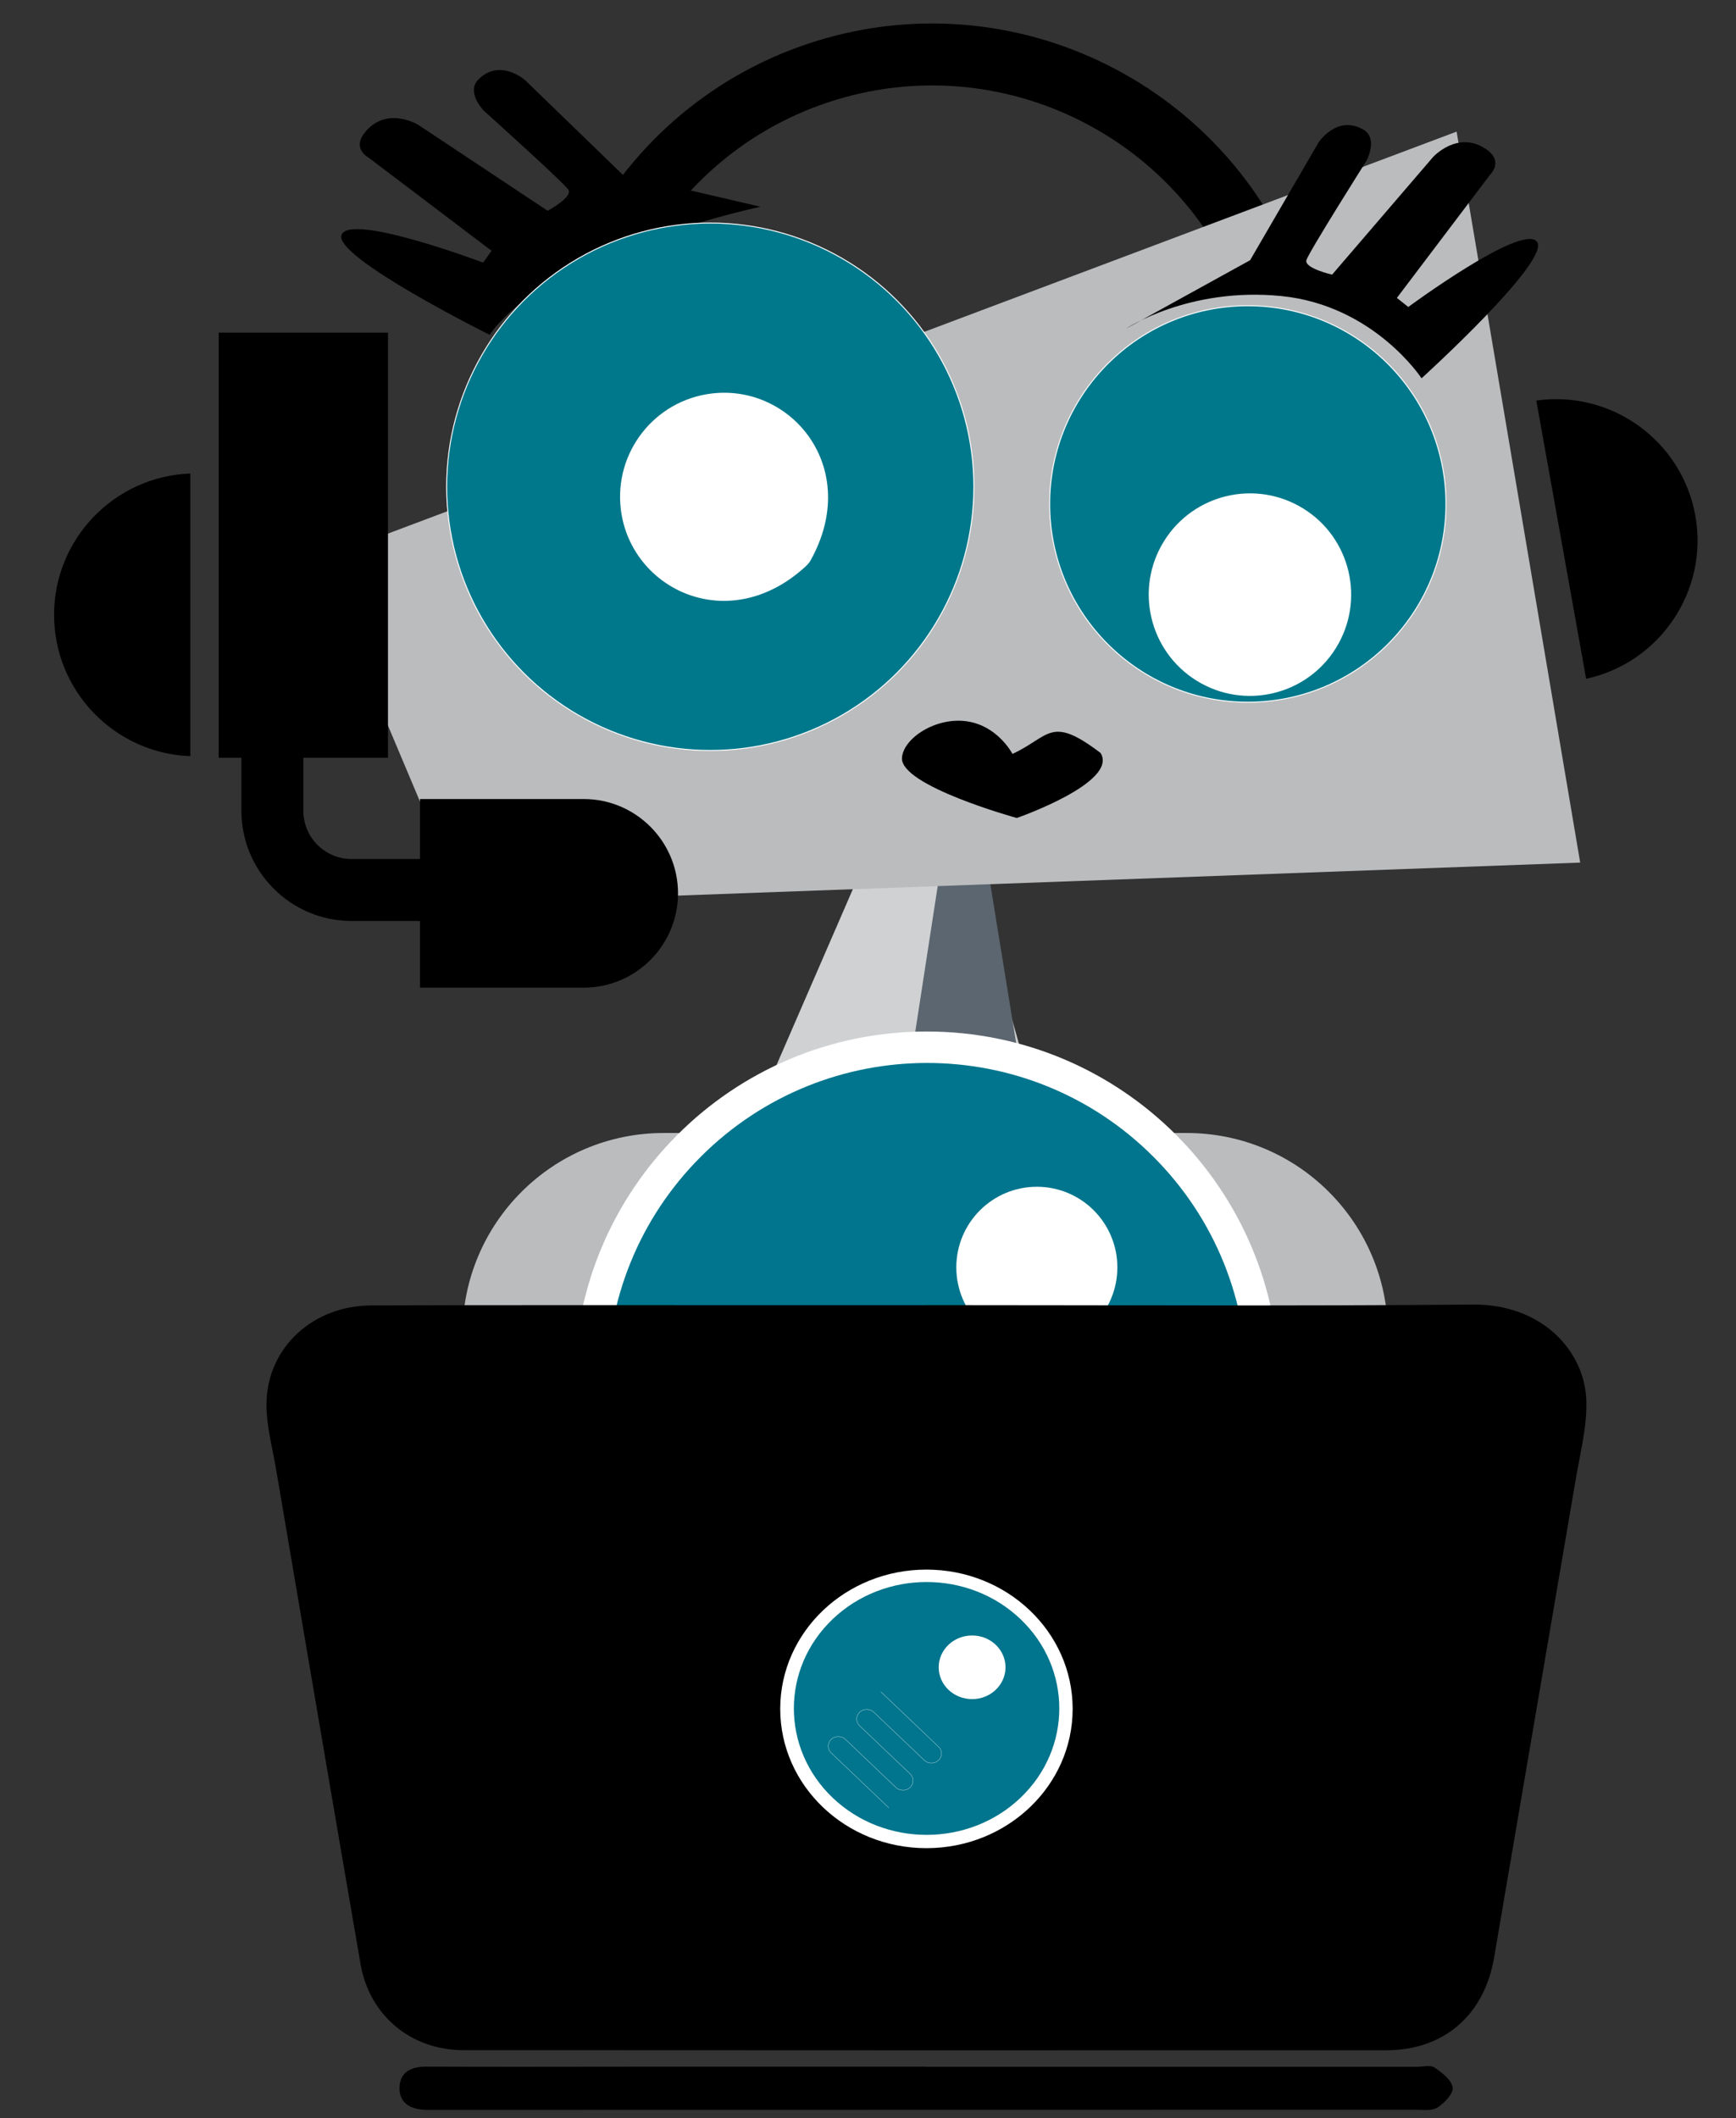 <?xml version="1.0" encoding="utf-8"?>
<!-- Generator: Adobe Illustrator 27.3.0, SVG Export Plug-In . SVG Version: 6.00 Build 0)  -->
<svg version="1.1" id="Layer_1" xmlns="http://www.w3.org/2000/svg" xmlns:xlink="http://www.w3.org/1999/xlink" x="0px" y="0px"
	 viewBox="0 0 1964.35 2395.87" style="enable-background:new 0 0 1964.35 2395.87;" xml:space="preserve">
<rect x="0" y="0" width="1964.35" height="2395.87" fill="#333333" stroke="none"/>
<style type="text/css">
	.st0{display:none;opacity:0.25;stroke:#FFFFFF;stroke-width:0.838;stroke-miterlimit:10;}
	.st1{fill:#CFD1D2;}
	.st2{fill:#5B6670;}
	.st3{fill:#BABCBE;}
	.st4{fill:#FFFFFF;}
	.st5{fill:#00758D;}
	.st6{fill:none;stroke:#FFFFFF;stroke-width:0.728;stroke-linecap:round;}
	.st7{fill:#00788B;stroke:#FFFFFF;stroke-width:1.092;stroke-miterlimit:10;}
	.st8{fill:#6A757D;}
	.st9{fill:#E6E7E8;}
	.st10{fill:none;stroke:#FFFFFF;stroke-width:0.294;stroke-linecap:round;}
	.st11{display:none;}
	.st12{display:inline;fill:#FFFFFF;}
	.st13{display:inline;}
	.st14{display:inline;fill:#231F20;}
</style>
<g>
	<rect x="409.18" y="480.55" class="st0" width="355.4" height="114"/>
	<g>
		<g>
			<g>
				<g>
					<polygon class="st1" points="1049.01,812.33 837.41,1299.74 1224.35,1433.57 					"/>
					<path class="st2" d="M1063.96,983.4c8.97-2.74,53.92,0,53.92,0l34.94,214.69h-121.95L1063.96,983.4z"/>
					<g>
						<path class="st3" d="M1570.42,2085.22v-575.99c0-125.76-101.93-227.67-227.65-227.67H750.96
							c-125.69,0-227.63,101.91-227.63,227.67v575.99H1570.42"/>
						<path class="st4" d="M1447.53,1565.63c0,220.32-178.61,398.94-398.9,398.94c-220.3,0-398.9-178.61-398.9-398.94
							s178.59-398.88,398.9-398.88C1268.92,1166.76,1447.53,1345.31,1447.53,1565.63"/>
						<path class="st5" d="M1305.1,1308.42c-141.42-141.47-370.71-141.43-512.13,0c-141.38,141.33-141.38,370.62,0,512.06
							c141.42,141.35,370.77,141.35,512.13,0C1446.45,1679.04,1446.45,1449.75,1305.1,1308.42"/>
						<path class="st6" d="M945.9,1848.79l-157.14-157.03c-10.69-10.71-10.69-28.11,0-38.88c10.76-10.66,28.08-10.66,38.79,0
							l137.7,137.73c10.76,10.69,28.12,10.69,38.86,0c10.71-10.78,10.71-28.15,0-38.82l-69.17-69.15l-68.56-68.54
							c-10.69-10.75-10.69-28.08,0-38.77c10.73-10.76,28.1-10.76,38.84,0l137.7,137.58c10.71,10.73,28.06,10.73,38.79,0
							c10.74-10.64,10.74-28.05,0-38.76l-157.34-157.26"/>
						<path class="st4" d="M1173.25,1342.38c-50.35,0-91.15,40.84-91.15,91.19c0,50.28,40.78,91.1,91.15,91.1
							c50.33,0,91.09-40.77,91.09-91.1C1264.34,1383.21,1223.58,1342.38,1173.25,1342.38"/>
					</g>
					<path d="M1415.65,371.92l67.02-20.48l-3.27-10.72c-71.51-234.04-320.1-366.27-554.14-294.76S558.99,366.07,630.5,600.11
						l3.27,10.71l67.02-20.48l-3.27-10.71c-60.22-197.09,51.13-406.42,248.22-466.64s406.42,51.13,466.64,248.22L1415.65,371.92
						l-183.18,55.97"/>
					<polygon class="st3" points="359.98,633.27 523.83,1021.93 1788.04,975.71 1648.22,148.87 					"/>
					<g>
						<path d="M215.36,535.6c-85.54,3.09-154.17,73.58-154.17,159.86c0,86.27,68.63,156.78,154.17,159.86V535.6z"/>
						<path d="M660.53,903.81H475.22v67.86h-77.41c-30.1,0-54.57-24.48-54.57-54.57v-60.01h95.77v-480.9H247.47v480.9h25.69v60.01
							c0,68.73,55.92,124.64,124.64,124.64h77.41v75.41h185.31c58.83,0,106.68-47.85,106.68-106.68
							C767.21,951.66,719.36,903.81,660.53,903.81z"/>
					</g>
					<path d="M1738.39,453.08l56.37,314.71c83.65-18.12,138.78-99.62,123.57-184.54C1903.11,498.33,1823.13,441.04,1738.39,453.08z"
						/>
					<path d="M1274.23,371.71c0,0,70.89-47.32,175.64-36.84c104.75,10.49,158.66,93.03,158.66,93.03s147.72-133.97,130.45-154.63
						c-17.27-20.65-145.46,73.96-145.46,73.96l-12.89-10.26l105.47-139.37c0,0,15.48-14.6-3.56-28.2
						c-32.53-23.25-61.05,8.31-61.05,8.31l-114.17,132.96c0,0-31.85-7.26-29.06-16.47c2.79-9.22,67.91-112.27,67.91-112.27
						s14-25.67-3.95-35.61c-30.01-16.63-50.36,15.04-50.36,15.04l-77.33,133L1274.23,371.71z"/>
					<path d="M1145.68,852.74c-2.22-3.94-18.26-31.42-50.44-36.65c-35.72-5.8-73.08,18.78-74.62,41.07
						c-2.19,31.74,129.91,68.09,129.91,68.09s115.39-40.09,94.82-73.52C1188.19,808.2,1187.99,833.35,1145.68,852.74z"/>
					<path d="M860.57,233.88c0,0-78.15,16.13-176.11,54.67c-97.96,38.54-130.36,90.21-130.36,90.21s-178.55-88.82-167.54-113.38
						c11.01-24.57,160.08,31.67,160.08,31.67l9.62-13.37L416.91,178.18c0,0-18.86-9.84-4.23-28.11
						c24.99-31.21,61.02-8.58,61.02-8.58l145.99,96.95c0,0,28.68-15.63,23.49-23.75c-5.19-8.11-95.85-89.61-95.85-89.61
						s-20.45-20.9-5.87-35.35c24.37-24.15,52.55,0.8,52.55,0.8l110.55,107L860.57,233.88z"/>
					<g>
						<circle class="st7" cx="1411.95" cy="570.06" r="224.23"/>
						<path class="st4" d="M1474.8,575.28c-53.77-33.36-124.4-16.79-157.76,36.97c-33.32,53.69-16.82,124.31,36.97,157.68
							c53.74,33.35,124.29,16.82,157.64-36.92C1545.01,679.25,1528.54,608.63,1474.8,575.28"/>
					</g>
					<g>
						<circle class="st7" cx="803.69" cy="550.59" r="298.3"/>
						<path class="st4" d="M804.98,445.14c-64.53,7.93-110.39,66.69-102.47,131.22c11.13,90.63,122.72,144.6,209.79,63.67
							c2.03-1.88,3.8-4.15,5.14-6.57C975,529.51,895.77,433.99,804.98,445.14"/>
					</g>
				</g>
				<g>
					<ellipse class="st8" cx="514.21" cy="1797.37" rx="28.02" ry="258.06"/>
					<path class="st9" d="M506.69,1799.83c0,100.44,1.86,181.87-12.39,181.87s-25.81-81.42-25.81-181.87
						c0-100.44,11.55-181.87,25.81-181.87S506.69,1699.38,506.69,1799.83z"/>
				</g>
			</g>
			<g>
				<ellipse class="st8" cx="1575.62" cy="1797.37" rx="30.35" ry="258.06"/>
				<path class="st9" d="M1582.64,1794.91c0-100.44-0.9-181.87,14.54-181.87s27.96,81.42,27.96,181.87
					c0,100.44-12.52,181.87-27.96,181.87S1582.64,1895.35,1582.64,1794.91z"/>
			</g>
		</g>
		<g>
			<g id="CMQ05F.tif_2_">
				<g>
					<g>
						<path d="M1047.98,1476.22c206.23,0,412.48,1.2,618.69-0.62c77.47-0.69,127.08,52.02,128.37,109.81
							c0.64,28.62-6.86,57.54-11.73,86.14c-30.76,180.96-61.93,361.85-92.7,542.81c-11.01,64.73-56.55,104.73-122.06,104.75
							c-348.07,0.14-696.15,0.1-1044.22-0.12c-59.25-0.04-106.33-39.24-116.33-97.2c-32.24-186.92-63.99-373.93-95.79-560.93
							c-4.22-24.84-11.24-49.9-10.66-74.71c1.46-62.52,52.89-109.29,118.53-109.55c144.9-0.58,289.8-0.27,434.7-0.31
							c64.4-0.02,128.8,0,193.2,0C1047.98,1476.27,1047.98,1476.25,1047.98,1476.22z"/>
						<path d="M1048.35,2337.84c184.81,0,369.62,0,554.43,0.01c6.9,0,15.5-2.44,20.33,0.75c8.57,5.67,19.38,14.11,20.66,22.68
							c1.01,6.8-9.45,17.63-17.37,22.71c-6.21,3.98-16.31,2.44-24.69,2.44c-371.15,0.12-742.31,0.15-1113.46,0.18
							c-2.3,0-4.6,0.03-6.9-0.06c-16.56-0.63-29.78-7.5-29.27-25.32c0.5-17.54,13.1-23.66,30.32-23.58
							c79.75,0.37,159.5,0.07,239.26,0.05c108.89-0.02,217.78-0.01,326.68-0.01C1048.35,2337.75,1048.35,2337.79,1048.35,2337.84z"
							/>
					</g>
				</g>
			</g>
			<g>
				<path class="st4" d="M1213.74,1932.94c0,87.02-74.08,157.56-165.44,157.56c-91.37,0-165.44-70.54-165.44-157.56
					c0-87.02,74.07-157.53,165.44-157.53C1139.66,1775.41,1213.74,1845.93,1213.74,1932.94"/>
				<path class="st5" d="M1154.67,1831.36c-58.65-55.87-153.75-55.86-212.4,0c-58.64,55.82-58.64,146.37,0,202.23
					c58.65,55.83,153.78,55.83,212.4,0C1213.3,1977.73,1213.3,1887.18,1154.67,1831.36"/>
				<path class="st10" d="M1005.7,2044.78l-65.18-62.02c-4.43-4.23-4.43-11.1,0-15.36c4.46-4.21,11.65-4.21,16.09,0l57.11,54.39
					c4.46,4.22,11.66,4.22,16.12,0c4.44-4.26,4.44-11.12,0-15.33l-28.69-27.31l-28.44-27.07c-4.43-4.24-4.43-11.09,0-15.31
					c4.45-4.25,11.66-4.25,16.11,0l57.11,54.34c4.44,4.24,11.64,4.24,16.09,0c4.45-4.2,4.45-11.08,0-15.31l-65.26-62.11"/>
				<g>
					<path class="st4" d="M1099.99,1849.92c-20.88,0-37.81,16.13-37.81,36.01c0,19.86,16.91,35.98,37.81,35.98
						c20.87,0,37.78-16.1,37.78-35.98C1137.77,1866.05,1120.86,1849.92,1099.99,1849.92"/>
				</g>
			</g>
		</g>
		<g class="st11">
			<path class="st12" d="M503.87,555.78l3.12-5.17c1.76,1.56,5.51,3.12,8.3,3.12c2.25,0,3.17-0.73,3.17-1.81
				c0-3.07-13.71-0.05-13.71-9.52c0-4.15,3.56-7.76,10.1-7.76c3.95,0,7.32,1.27,9.86,3.12l-2.88,4.98c-1.42-1.37-4.1-2.59-6.93-2.59
				c-1.76,0-2.98,0.73-2.98,1.71c0,2.73,13.71,0.05,13.71,9.71c0,4.49-3.95,7.81-10.74,7.81
				C510.7,559.39,506.35,557.98,503.87,555.78z"/>
			<path class="st12" d="M537,556.03v12.55h-7.52v-33.34H537v2.73c1.85-2.25,4.29-3.32,6.98-3.32c5.91,0,10.35,4.39,10.35,12.35
				c0,8-4.44,12.4-10.35,12.4C541.35,559.39,538.96,558.37,537,556.03z M546.67,547c0-3.51-2.25-5.71-5.17-5.71
				c-1.61,0-3.56,0.88-4.49,2.15v7.17c0.93,1.22,2.88,2.15,4.49,2.15C544.42,552.76,546.67,550.56,546.67,547z"/>
			<path class="st12" d="M556.67,547c0-6.83,5.17-12.35,12.54-12.35c6.98,0,12.06,5.12,12.06,13.13v1.61h-16.79
				c0.44,2.2,2.49,4.2,5.91,4.2c1.66,0,4.54-0.73,5.86-2l3.17,4.69c-2.34,2.1-6.25,3.12-9.86,3.12
				C562.29,559.39,556.67,554.66,556.67,547z M569.22,540.46c-3.27,0-4.54,2.34-4.83,4.05h9.71
				C573.9,542.85,572.68,540.46,569.22,540.46z"/>
			<path class="st12" d="M583.42,547c0-7.37,5.52-12.35,12.89-12.35c5.08,0,8.25,2.25,9.66,4.34l-4.88,4.54
				c-0.93-1.37-2.44-2.25-4.44-2.25c-3.12,0-5.51,2.15-5.51,5.71c0,3.56,2.39,5.76,5.51,5.76c2,0,3.51-0.98,4.44-2.29l4.88,4.59
				c-1.42,2.05-4.59,4.34-9.66,4.34C588.93,559.39,583.42,554.42,583.42,547z"/>
			<path class="st12" d="M610.94,552.46v-10.69h-3.9v-6.54h3.9v-6.44h7.47v6.44h4.78v6.54h-4.78v8.59c0,1.37,0.78,2.39,2.1,2.39
				c0.83,0,1.66-0.29,1.9-0.59l1.46,5.66c-0.93,0.88-2.78,1.56-5.56,1.56C613.53,559.39,610.94,557,610.94,552.46z"/>
			<path class="st12" d="M626.95,558.81v-23.57h7.52v2.88c1.56-1.9,4.54-3.51,7.37-3.51v7.22c-0.44-0.1-1.07-0.2-1.85-0.2
				c-1.95,0-4.54,0.83-5.51,2.15v15.03H626.95z"/>
			<path class="st12" d="M659.16,558.81v-2.34c-1.46,1.76-4.29,2.93-7.32,2.93c-3.61,0-8.1-2.44-8.1-7.76c0-5.71,4.49-7.57,8.1-7.57
				c3.12,0,5.91,0.98,7.32,2.73v-2.83c0-2.05-1.76-3.42-4.78-3.42c-2.34,0-4.78,0.88-6.69,2.49l-2.68-4.73
				c3.03-2.59,7.08-3.66,10.69-3.66c5.66,0,10.98,2.1,10.98,9.42v14.74H659.16z M659.16,552.76v-2.1c-0.78-1.07-2.54-1.66-4.2-1.66
				c-2,0-3.76,0.88-3.76,2.73c0,1.85,1.76,2.73,3.76,2.73C656.63,554.47,658.38,553.88,659.16,552.76z"/>
			<path class="st13" d="M688.11,558.81v-13.62c0-2.88-1.51-3.9-3.86-3.9c-2.25,0-3.71,1.22-4.59,2.29v15.23h-7.52v-23.57h7.52v2.88
				c1.42-1.66,4.2-3.47,8.15-3.47c5.37,0,7.81,3.12,7.81,7.47v16.69H688.11z"/>
			<path class="st13" d="M699.53,547c0-6.83,5.17-12.35,12.54-12.35c6.98,0,12.06,5.12,12.06,13.13v1.61h-16.79
				c0.44,2.2,2.49,4.2,5.91,4.2c1.66,0,4.54-0.73,5.86-2l3.17,4.69c-2.34,2.1-6.25,3.12-9.86,3.12
				C705.14,559.39,699.53,554.66,699.53,547z M712.07,540.46c-3.27,0-4.54,2.34-4.83,4.05h9.71
				C716.76,542.85,715.54,540.46,712.07,540.46z"/>
			<path class="st13" d="M729.4,552.46v-10.69h-3.9v-6.54h3.9v-6.44h7.47v6.44h4.78v6.54h-4.78v8.59c0,1.37,0.78,2.39,2.1,2.39
				c0.83,0,1.66-0.29,1.9-0.59l1.46,5.66c-0.93,0.88-2.78,1.56-5.56,1.56C731.98,559.39,729.4,557,729.4,552.46z"/>
		</g>
		<g class="st11">
			<path class="st14" d="M555.56,568.61c1.57,0,2.46,0.62,3.19,1.53l-0.67,0.6c-0.65-0.9-1.47-1.25-2.46-1.25
				c-2.11,0-3.39,1.68-3.39,3.84c0,2.16,1.29,3.86,3.39,3.86c0.99,0,1.81-0.37,2.46-1.27l0.67,0.6c-0.73,0.93-1.62,1.55-3.19,1.55
				c-2.65,0-4.38-2.11-4.38-4.74C551.18,570.7,552.91,568.61,555.56,568.61z"/>
			<path class="st14" d="M567.08,577.84v-1.32c-0.75,0.82-1.94,1.55-3.24,1.55c-1.85,0-2.83-0.86-2.83-2.89v-6.34h0.97v6.12
				c0,1.75,0.88,2.24,2.18,2.24c1.16,0,2.33-0.69,2.93-1.49v-6.86h0.97v9.01H567.08z"/>
			<path class="st14" d="M570.96,575.92c0.58,0.73,1.64,1.32,2.91,1.32c1.51,0,2.41-0.75,2.41-1.79c0-1.16-1.23-1.49-2.52-1.83
				c-1.51-0.37-3.17-0.76-3.17-2.52c0-1.38,1.17-2.5,3.21-2.5c1.55,0,2.57,0.6,3.23,1.32l-0.54,0.69c-0.52-0.71-1.49-1.19-2.69-1.19
				c-1.4,0-2.26,0.69-2.26,1.62c0,1.03,1.16,1.31,2.41,1.62c1.55,0.39,3.28,0.82,3.28,2.74c0,1.45-1.12,2.65-3.38,2.65
				c-1.45,0-2.57-0.43-3.47-1.42L570.96,575.92z"/>
			<path class="st14" d="M580,576.11v-6.42h-1.49v-0.86H580v-2.46h0.99v2.46h1.83v0.86h-1.83v6.27c0,0.73,0.3,1.23,0.93,1.23
				c0.43,0,0.8-0.21,1.01-0.43l0.37,0.75c-0.35,0.33-0.78,0.56-1.53,0.56C580.57,578.06,580,577.34,580,576.11z"/>
			<path class="st14" d="M584.51,573.33c0-2.63,1.7-4.72,4.33-4.72c2.67,0,4.34,2.09,4.34,4.72c0,2.63-1.68,4.74-4.34,4.74
				C586.21,578.06,584.51,575.96,584.51,573.33z M592.13,573.33c0-2-1.17-3.84-3.3-3.84c-2.09,0-3.28,1.85-3.28,3.84
				c0,2.01,1.19,3.86,3.28,3.86C590.96,577.19,592.13,575.34,592.13,573.33z"/>
			<path class="st14" d="M606.49,577.84v-6.3c0-1.27-0.54-2.05-1.81-2.05c-0.97,0-2.07,0.71-2.57,1.53v6.82h-0.99v-6.3
				c0-1.27-0.52-2.05-1.81-2.05c-0.95,0-2.03,0.73-2.57,1.55v6.81h-0.97v-9.01h0.97v1.36c0.37-0.58,1.6-1.58,2.91-1.58
				c1.4,0,2.14,0.82,2.37,1.7c0.5-0.84,1.72-1.7,2.98-1.7c1.66,0,2.46,0.93,2.46,2.74v6.49H606.49z"/>
			<path class="st14" d="M614.39,568.61c2.74,0,4.25,2.18,4.25,4.77v0.26h-7.53c0.09,1.96,1.4,3.58,3.52,3.58
				c1.14,0,2.18-0.43,2.95-1.25l0.5,0.63c-0.89,0.93-2.03,1.45-3.52,1.45c-2.63,0-4.51-1.96-4.51-4.74
				C610.04,570.72,611.89,568.61,614.39,568.61z M611.11,572.88h6.54c-0.02-1.53-1.03-3.43-3.28-3.43
				C612.24,569.45,611.18,571.31,611.11,572.88z"/>
			<path class="st14" d="M621.23,577.84v-9.01h0.97v1.55c0.76-1.01,1.79-1.73,3.04-1.73v1.06c-0.17-0.04-0.3-0.04-0.49-0.04
				c-0.91,0-2.14,0.82-2.55,1.6v6.56H621.23z"/>
			<path class="st14" d="M636.01,568.61c1.57,0,2.46,0.62,3.19,1.53l-0.67,0.6c-0.65-0.9-1.47-1.25-2.46-1.25
				c-2.11,0-3.39,1.68-3.39,3.84c0,2.16,1.29,3.86,3.39,3.86c0.99,0,1.81-0.37,2.46-1.27l0.67,0.6c-0.73,0.93-1.62,1.55-3.19,1.55
				c-2.65,0-4.38-2.11-4.38-4.74C631.63,570.7,633.36,568.61,636.01,568.61z"/>
			<path class="st14" d="M647.18,577.84v-1.06c-0.8,0.88-1.81,1.29-3.06,1.29c-1.55,0-3.15-1.06-3.15-3c0-1.96,1.58-2.98,3.15-2.98
				c1.25,0,2.27,0.41,3.06,1.29v-1.83c0-1.34-1.08-2.07-2.42-2.07c-1.12,0-2,0.39-2.82,1.32l-0.54-0.67
				c0.93-1.01,1.98-1.51,3.47-1.51c1.83,0,3.28,0.88,3.28,2.89v6.34H647.18z M647.18,574.09c-0.63-0.82-1.64-1.25-2.72-1.25
				c-1.49,0-2.46,0.95-2.46,2.24c0,1.27,0.97,2.22,2.46,2.22c1.08,0,2.09-0.41,2.72-1.23V574.09z"/>
			<path class="st14" d="M651.26,577.84v-9.01h0.97v1.55c0.76-1.01,1.79-1.73,3.04-1.73v1.06c-0.17-0.04-0.3-0.04-0.49-0.04
				c-0.91,0-2.14,0.82-2.55,1.6v6.56H651.26z"/>
			<path class="st14" d="M661.08,568.61c2.74,0,4.25,2.18,4.25,4.77v0.26h-7.53c0.09,1.96,1.4,3.58,3.52,3.58
				c1.14,0,2.18-0.43,2.95-1.25l0.5,0.63c-0.89,0.93-2.03,1.45-3.52,1.45c-2.63,0-4.51-1.96-4.51-4.74
				C656.74,570.72,658.58,568.61,661.08,568.61z M657.8,572.88h6.54c-0.02-1.53-1.03-3.43-3.28-3.43
				C658.94,569.45,657.87,571.31,657.8,572.88z"/>
			<path class="st14" d="M673.81,581.27h-0.97v-12.44h0.97v1.42c0.63-0.91,1.79-1.64,3.13-1.64c2.41,0,4.03,1.83,4.03,4.72
				c0,2.87-1.62,4.74-4.03,4.74c-1.27,0-2.41-0.65-3.13-1.68V581.27z M676.77,569.49c-1.25,0-2.44,0.75-2.96,1.6v4.46
				c0.52,0.86,1.72,1.64,2.96,1.64c2.01,0,3.15-1.68,3.15-3.86S678.79,569.49,676.77,569.49z"/>
			<path class="st14" d="M683.04,573.33c0-2.63,1.7-4.72,4.33-4.72c2.67,0,4.34,2.09,4.34,4.72c0,2.63-1.68,4.74-4.34,4.74
				C684.73,578.06,683.04,575.96,683.04,573.33z M690.66,573.33c0-2-1.17-3.84-3.3-3.84c-2.09,0-3.28,1.85-3.28,3.84
				c0,2.01,1.19,3.86,3.28,3.86C689.49,577.19,690.66,575.34,690.66,573.33z"/>
			<path class="st14" d="M694.3,577.84v-9.01h0.97v1.55c0.76-1.01,1.79-1.73,3.04-1.73v1.06c-0.17-0.04-0.3-0.04-0.49-0.04
				c-0.91,0-2.14,0.82-2.55,1.6v6.56H694.3z"/>
			<path class="st14" d="M700.48,576.11v-6.42h-1.49v-0.86h1.49v-2.46h0.99v2.46h1.83v0.86h-1.83v6.27c0,0.73,0.3,1.23,0.93,1.23
				c0.43,0,0.8-0.21,1.01-0.43l0.37,0.75c-0.35,0.33-0.78,0.56-1.53,0.56C701.06,578.06,700.48,577.34,700.48,576.11z"/>
			<path class="st14" d="M711.24,577.84v-1.06c-0.8,0.88-1.81,1.29-3.06,1.29c-1.55,0-3.15-1.06-3.15-3c0-1.96,1.58-2.98,3.15-2.98
				c1.25,0,2.27,0.41,3.06,1.29v-1.83c0-1.34-1.08-2.07-2.42-2.07c-1.12,0-2,0.39-2.82,1.32l-0.54-0.67
				c0.93-1.01,1.98-1.51,3.47-1.51c1.83,0,3.28,0.88,3.28,2.89v6.34H711.24z M711.24,574.09c-0.63-0.82-1.64-1.25-2.72-1.25
				c-1.49,0-2.46,0.95-2.46,2.24c0,1.27,0.97,2.22,2.46,2.22c1.08,0,2.09-0.41,2.72-1.23V574.09z"/>
			<path class="st14" d="M715.32,577.84V565.4h0.97v12.44H715.32z"/>
		</g>
	</g>
</g>
</svg>
